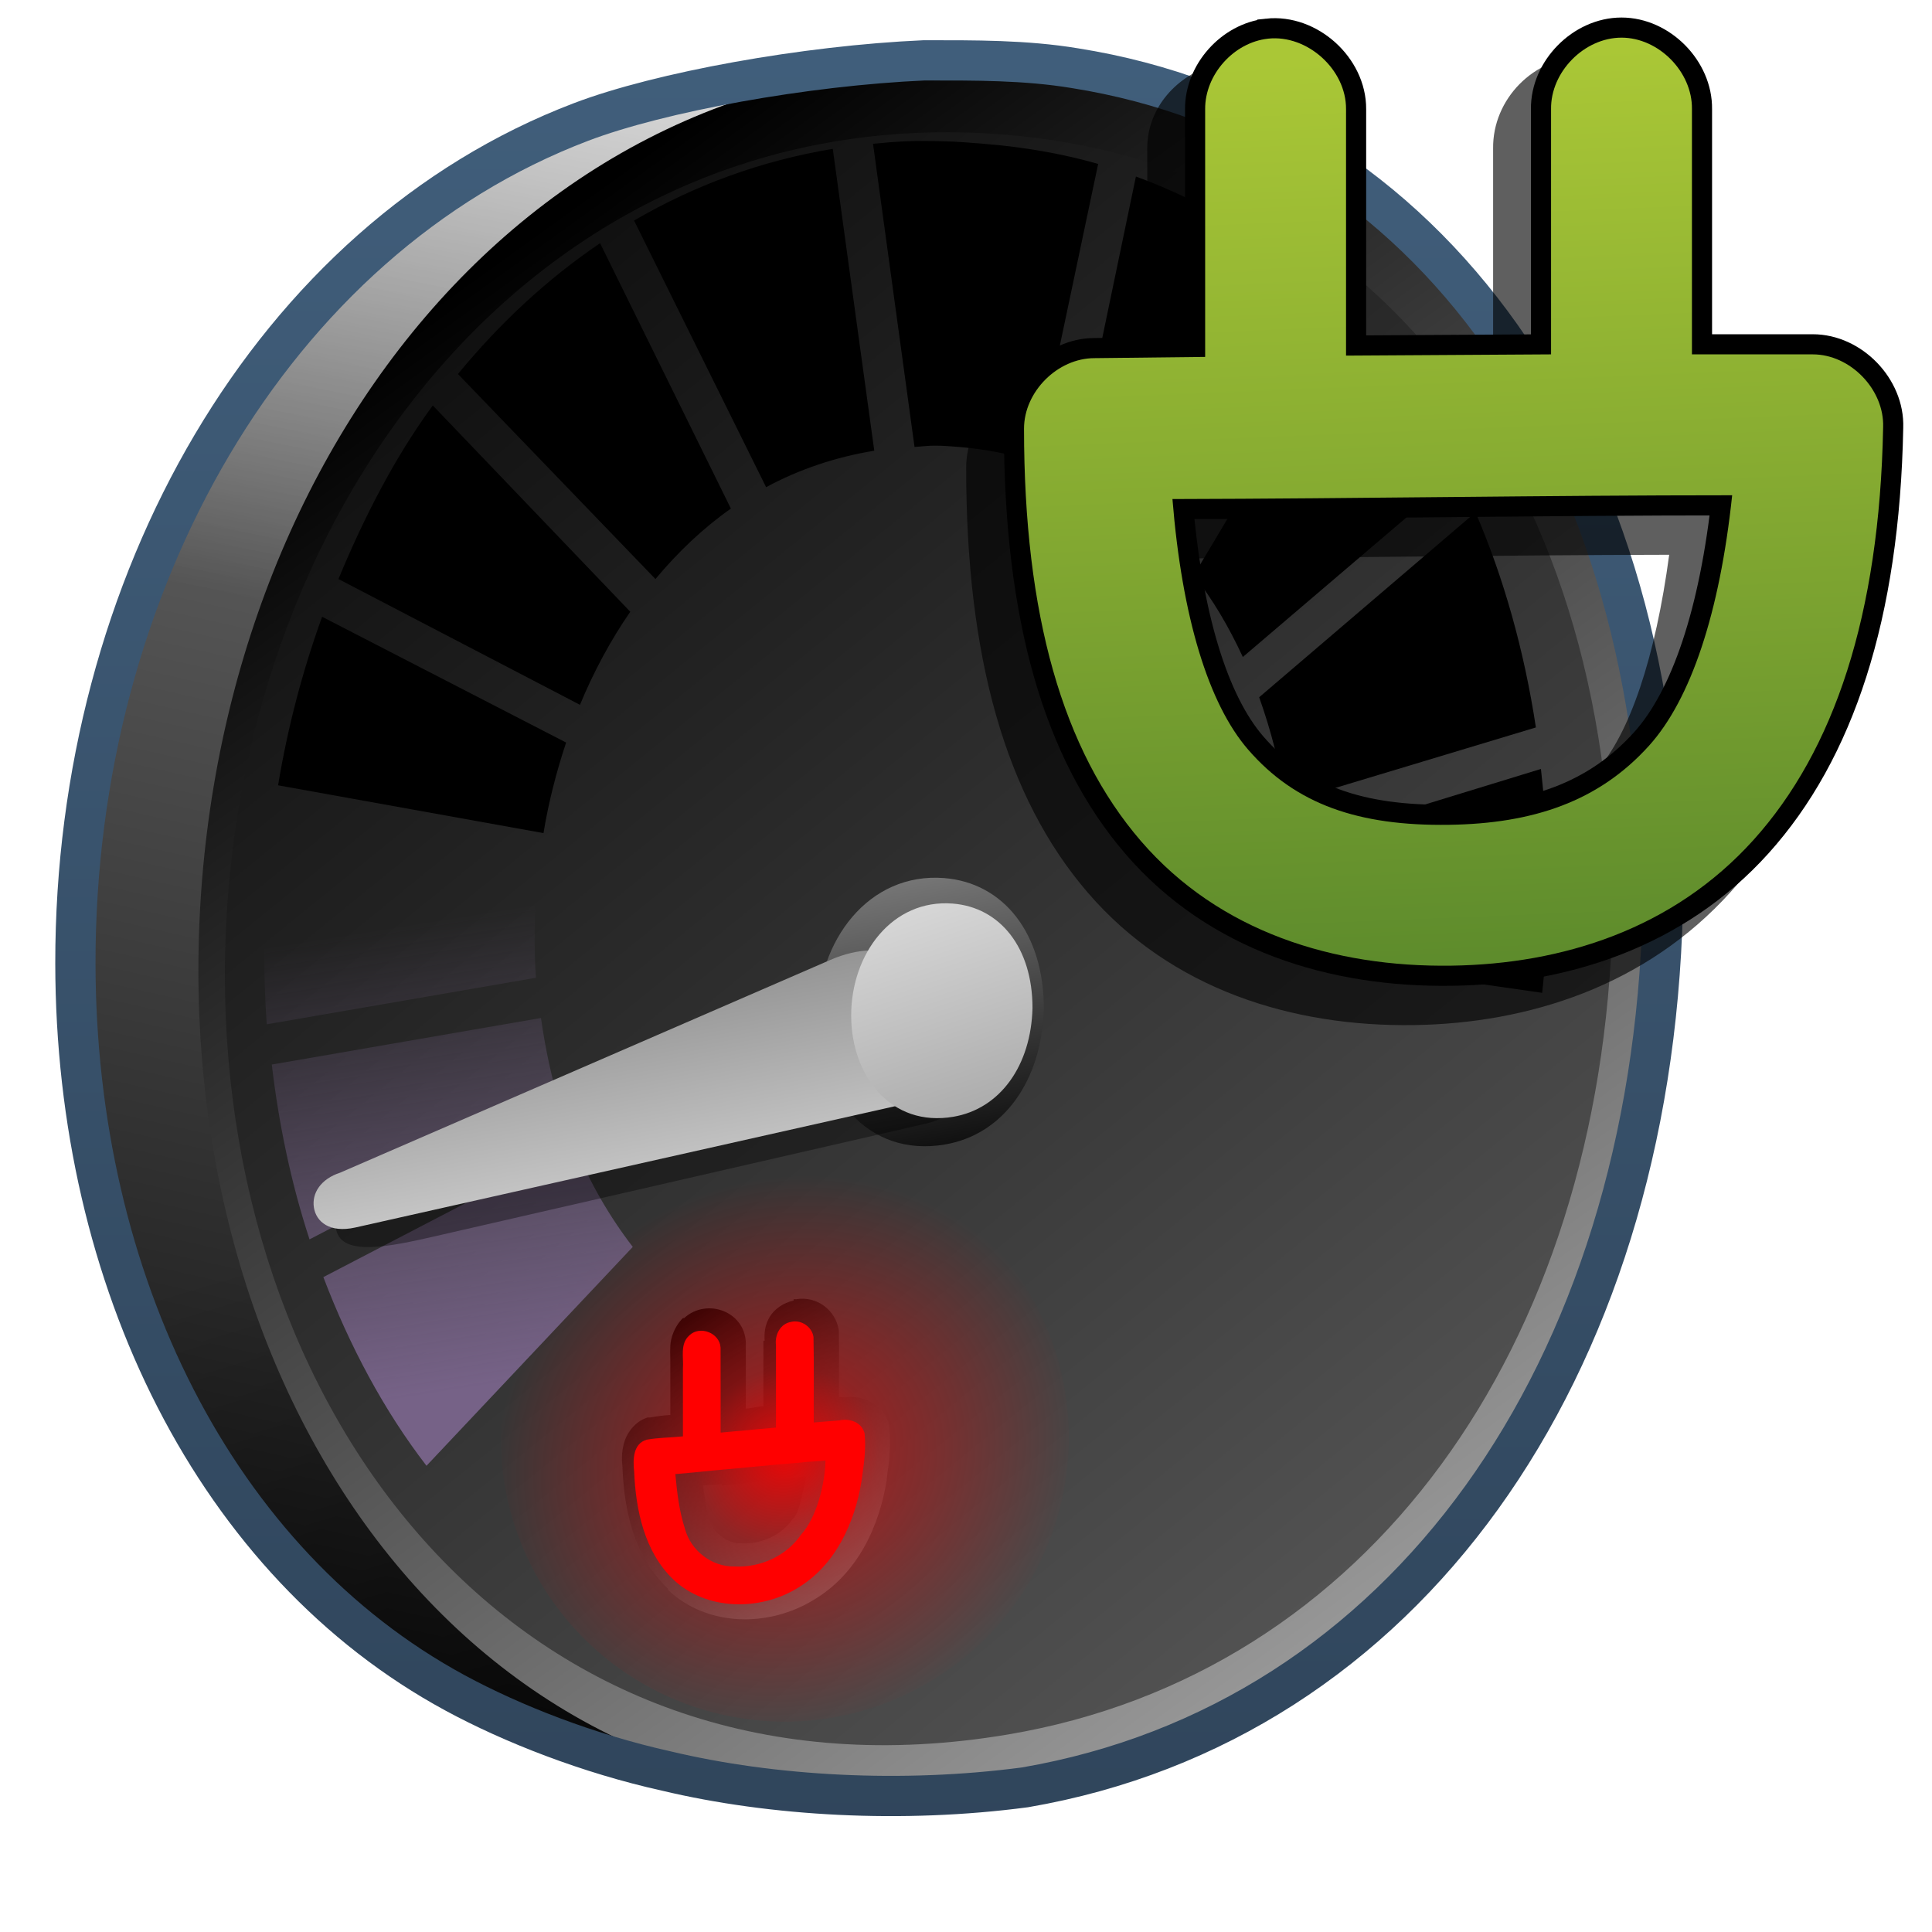 <?xml version="1.0" encoding="UTF-8" standalone="no"?>
<!-- Created with Inkscape (http://www.inkscape.org/) -->

<svg
   xmlns:dc="http://purl.org/dc/elements/1.1/"
   xmlns:cc="http://creativecommons.org/ns#"
   xmlns:rdf="http://www.w3.org/1999/02/22-rdf-syntax-ns#"
   xmlns:svg="http://www.w3.org/2000/svg"
   xmlns="http://www.w3.org/2000/svg"
   xmlns:xlink="http://www.w3.org/1999/xlink"
   xmlns:sodipodi="http://sodipodi.sourceforge.net/DTD/sodipodi-0.dtd"
   xmlns:inkscape="http://www.inkscape.org/namespaces/inkscape"
   width="136.533"
   height="136.533"
   id="svg17172"
   version="1.1"
   inkscape:version="0.92.1 r15371"
   sodipodi:docname="gpm-battery-010-charging.svg">
  <defs
     id="defs17174">
    <linearGradient
       inkscape:collect="always"
       xlink:href="#linearGradient13604-6-9"
       id="linearGradient19019"
       gradientUnits="userSpaceOnUse"
       gradientTransform="matrix(2.276,0,0,2.276,-1108.727,-1133.471)"
       x1="515.586"
       y1="952.83"
       x2="528.09"
       y2="990.234" />
    <linearGradient
       id="linearGradient13604-6-9">
      <stop
         id="stop13606-2-92"
         offset="0"
         style="stop-color:#ffffff;stop-opacity:1;" />
      <stop
         id="stop13608-7-53"
         offset="1"
         style="stop-color:#000000;stop-opacity:1;" />
    </linearGradient>
    <linearGradient
       inkscape:collect="always"
       xlink:href="#linearGradient13604-6-9"
       id="linearGradient19022"
       gradientUnits="userSpaceOnUse"
       gradientTransform="matrix(0.323,-2.696,2.82,0.208,-2820.847,2250.582)"
       x1="506.534"
       y1="958.873"
       x2="530.648"
       y2="952.201" />
    <linearGradient
       inkscape:collect="always"
       xlink:href="#linearGradient13604-6-9"
       id="linearGradient19026"
       gradientUnits="userSpaceOnUse"
       gradientTransform="matrix(2.844,0,0,2.844,-1403.028,-1680.506)"
       x1="514.493"
       y1="950.518"
       x2="517.498"
       y2="967.018" />
    <linearGradient
       inkscape:collect="always"
       xlink:href="#linearGradient5398-0-3"
       id="linearGradient19029"
       gradientUnits="userSpaceOnUse"
       gradientTransform="matrix(2.844,0,0,2.844,-207.104,-1688.206)"
       x1="84.875"
       y1="974.734"
       x2="83.031"
       y2="963.234" />
    <radialGradient
       inkscape:collect="always"
       xlink:href="#linearGradient12595-4"
       id="radialGradient18951"
       gradientUnits="userSpaceOnUse"
       gradientTransform="matrix(3.031,-1.898,1.754,2.801,-1206.1,-1923.937)"
       cx="-148.125"
       cy="975.268"
       fx="-148.125"
       fy="975.268"
       r="5.875" />
    <linearGradient
       id="linearGradient12595-4">
      <stop
         style="stop-color:#ff0000;stop-opacity:0.887;"
         offset="0"
         id="stop12597-9" />
      <stop
         id="stop12603-4"
         offset="0.317"
         style="stop-color:#ff0000;stop-opacity:0.417;" />
      <stop
         style="stop-color:#ff0000;stop-opacity:0;"
         offset="1"
         id="stop12599-2" />
    </linearGradient>
    <linearGradient
       inkscape:collect="always"
       xlink:href="#linearGradient13604-6-9"
       id="linearGradient19154"
       gradientUnits="userSpaceOnUse"
       gradientTransform="matrix(2.844,0,0,2.844,-492.806,-1686.195)"
       x1="200.438"
       y1="989.05"
       x2="189.375"
       y2="972.425" />
    <linearGradient
       inkscape:collect="always"
       xlink:href="#linearGradient9863-4-19"
       id="linearGradient19157"
       gradientUnits="userSpaceOnUse"
       gradientTransform="matrix(2.844,0,0,2.844,-811.384,-1458.639)"
       x1="308.688"
       y1="907.003"
       x2="308.688"
       y2="859.373" />
    <linearGradient
       id="linearGradient9863-4-19">
      <stop
         style="stop-color:#2f445a;stop-opacity:1;"
         offset="0"
         id="stop9865-0-6" />
      <stop
         style="stop-color:#415f7c;stop-opacity:1"
         offset="1"
         id="stop9867-6-57" />
    </linearGradient>
    <linearGradient
       inkscape:collect="always"
       xlink:href="#linearGradient13604-6-9"
       id="linearGradient19160"
       gradientUnits="userSpaceOnUse"
       gradientTransform="matrix(2.919,0,0,2.863,-1439.589,-1704.816)"
       x1="585.324"
       y1="1057.644"
       x2="492.583"
       y2="945.614" />
    <linearGradient
       inkscape:collect="always"
       xlink:href="#linearGradient5439-3-3"
       id="linearGradient19163"
       gradientUnits="userSpaceOnUse"
       gradientTransform="matrix(2.896,0,0,2.896,-1404.641,-1736.094)"
       x1="535.576"
       y1="1000.234"
       x2="496.846"
       y2="946.466" />
    <linearGradient
       id="linearGradient5439-3-3">
      <stop
         style="stop-color:#ffffff;stop-opacity:1;"
         offset="0"
         id="stop5441-29-50" />
      <stop
         style="stop-color:#000000;stop-opacity:1;"
         offset="1"
         id="stop5443-3-4" />
    </linearGradient>
    <linearGradient
       inkscape:collect="always"
       xlink:href="#linearGradient5344-50-4"
       id="linearGradient19166"
       gradientUnits="userSpaceOnUse"
       gradientTransform="matrix(2.896,0,0,2.896,-1404.641,-1736.094)"
       x1="504.93"
       y1="992.245"
       x2="497.82"
       y2="968.646" />
    <linearGradient
       id="linearGradient5344-50-4">
      <stop
         style="stop-color:#000000;stop-opacity:1;"
         offset="0"
         id="stop5346-2-9" />
      <stop
         style="stop-color:#000000;stop-opacity:0;"
         offset="1"
         id="stop5348-5-9" />
    </linearGradient>
    <linearGradient
       inkscape:collect="always"
       xlink:href="#linearGradient5362-7-4"
       id="linearGradient19169"
       gradientUnits="userSpaceOnUse"
       gradientTransform="matrix(2.896,0,0,2.896,-1404.641,-1736.094)"
       x1="502.979"
       y1="936.301"
       x2="499.436"
       y2="956.011" />
    <linearGradient
       id="linearGradient5362-7-4">
      <stop
         style="stop-color:#ffffff;stop-opacity:1;"
         offset="0"
         id="stop5364-61-9" />
      <stop
         style="stop-color:#ffffff;stop-opacity:0;"
         offset="1"
         id="stop5366-8-5" />
    </linearGradient>
    <linearGradient
       inkscape:collect="always"
       xlink:href="#linearGradient13604-6-9"
       id="linearGradient19172"
       gradientUnits="userSpaceOnUse"
       gradientTransform="matrix(2.896,0,0,2.896,-1404.641,-1736.094)"
       x1="506.147"
       y1="891.091"
       x2="484.666"
       y2="986.185" />
    <linearGradient
       inkscape:collect="always"
       xlink:href="#linearGradient13628-4-9"
       id="linearGradient20313"
       gradientUnits="userSpaceOnUse"
       gradientTransform="matrix(2.844,0,0,2.844,-1368.959,-625.283)"
       x1="516.262"
       y1="567.966"
       x2="517.189"
       y2="590.682" />
    <linearGradient
       id="linearGradient13628-4-9">
      <stop
         style="stop-color:#aac736;stop-opacity:1;"
         offset="0"
         id="stop13630-3-5" />
      <stop
         style="stop-color:#5d8b2c;stop-opacity:1;"
         offset="1"
         id="stop13632-1-4" />
    </linearGradient>
    <filter
       inkscape:collect="always"
       id="filter21405-5"
       style="color-interpolation-filters:sRGB">
      <feGaussianBlur
         inkscape:collect="always"
         stdDeviation="0.348"
         id="feGaussianBlur21407-3" />
    </filter>
    <linearGradient
       inkscape:collect="always"
       id="linearGradient5398-0-3">
      <stop
         style="stop-color:#766287;stop-opacity:1"
         offset="0"
         id="stop5400-0-6" />
      <stop
         style="stop-color:#766287;stop-opacity:0"
         offset="1"
         id="stop5402-5-7" />
    </linearGradient>
  </defs>
  <sodipodi:namedview
     id="base"
     pagecolor="#ffffff"
     bordercolor="#666666"
     borderopacity="1.0"
     inkscape:pageopacity="0.0"
     inkscape:pageshadow="2"
     inkscape:zoom="2.8"
     inkscape:cx="44.114331"
     inkscape:cy="67.186095"
     inkscape:document-units="px"
     inkscape:current-layer="layer1"
     showgrid="false"
     inkscape:showpageshadow="false"
     inkscape:window-width="1366"
     inkscape:window-height="714"
     inkscape:window-x="0"
     inkscape:window-y="26"
     inkscape:window-maximized="1" />
  <g
     inkscape:label="Capa 1"
     inkscape:groupmode="layer"
     id="layer1"
     transform="translate(0,-985.986)">
    <path
       inkscape:connector-curvature="0"
       inkscape:export-ydpi="90.041016"
       inkscape:export-xdpi="90.041016"
       inkscape:export-filename="/home/dafeba/DCV/tallerD/bocetos/bateria.png"
       sodipodi:nodetypes="csssssc"
       id="path66194"
       d="m 108.278,1049.996 c -0.811,31.84 -16.618,62.601 -43.787,62.781 -11.465,0.077 -24.137,-2.716 -32.331,-7.154 -16.935,-9.171 -26.773,-29.199 -26.793,-51.572 -0.023,-26.808 13.842,-51.125 35.679,-59.436 6.376,-2.427 18.866,-4.5 27.716,-4.409 23.07,0.236 39.516,26.328 39.516,59.79 z"
       style="display:inline;fill:url(#linearGradient19172);fill-opacity:1;stroke:none;stroke-width:1.067" />
    <path
       inkscape:connector-curvature="0"
       inkscape:export-ydpi="90.041016"
       inkscape:export-xdpi="90.041016"
       inkscape:export-filename="/home/dafeba/DCV/tallerD/bocetos/bateria.png"
       style="display:inline;fill:url(#linearGradient19169);fill-opacity:1;stroke:none;stroke-width:1.067"
       d="M 57.857,1052.603 8.252,1033.028 c 4.85,-16.986 15.597,-31 30.574,-37.514 6.948,-3.022 18.006,-5.454 26.609,-4.796 54.248,-6.94 25.568,62.835 -7.577,61.885 z"
       id="path66196"
       sodipodi:nodetypes="ccscc" />
    <path
       inkscape:connector-curvature="0"
       inkscape:export-ydpi="90.041016"
       inkscape:export-xdpi="90.041016"
       inkscape:export-filename="/home/dafeba/DCV/tallerD/bocetos/bateria.png"
       style="display:inline;fill:url(#linearGradient19166);fill-opacity:1;stroke:none;stroke-width:1.067"
       d="m 65.514,1112.776 c -8.476,1.218 -20.275,-2 -27.07,-4.375 -16.732,-5.848 -27.964,-21.324 -31.705,-40.202 -0.901,-4.548 22.182,-1.102 36.768,0.698 34.386,-2.039 77.958,27.821 22.007,43.879 z"
       id="path66198"
       sodipodi:nodetypes="csscc" />
    <path
       inkscape:connector-curvature="0"
       inkscape:export-ydpi="90.041016"
       inkscape:export-xdpi="90.041016"
       inkscape:export-filename="/home/dafeba/DCV/tallerD/bocetos/bateria.png"
       style="display:inline;fill:url(#linearGradient19163);fill-opacity:1;stroke:none;stroke-width:1.067"
       d="m 117.5,1050.246 c -0.811,32.706 -18.289,57.458 -45.08,62.065 -35.822,6.161 -58.368,-23.543 -58.4,-57.643 -0.033,-35.476 23.552,-66.706 57.949,-64.003 27.087,2.128 45.531,25.21 45.531,59.582 z"
       id="path66200"
       sodipodi:nodetypes="csssc" />
    <path
       inkscape:connector-curvature="0"
       style="display:inline;fill:url(#linearGradient19160);fill-opacity:1;stroke:none;stroke-width:1.067"
       d="m 113.959,1050.869 c -0.769,30.401 -17.332,53.408 -42.722,57.691 -33.948,5.727 -55.314,-21.884 -55.344,-53.581 -0.032,-32.977 22.319,-62.006 54.917,-59.493 25.67,1.978 43.149,23.433 43.149,55.383 z"
       id="path66202"
       sodipodi:nodetypes="csssc"
       inkscape:export-filename="/home/dafeba/DCV/tallerD/bocetos/bateria.png"
       inkscape:export-xdpi="90.041016"
       inkscape:export-ydpi="90.041016" />
    <path
       inkscape:connector-curvature="0"
       inkscape:export-ydpi="90.041016"
       inkscape:export-xdpi="90.041016"
       inkscape:export-filename="/home/dafeba/DCV/tallerD/bocetos/bateria.png"
       sodipodi:nodetypes="csssccccc"
       id="path66204"
       d="m 65.328,990.25 c -8.407,0.369 -18.688,2.232 -24.267,4.356 -21.837,8.311 -35.756,32.659 -35.733,59.467 0.02,22.373 9.909,42.385 26.844,51.556 4.033,2.184 9.405,4.29 14.924,5.515 7.495,1.785 16.674,2.301 25.343,1.152 26.792,-4.608 44.255,-29.339 45.067,-62.045 0,-32.682 -16.609,-55.484 -41.533,-59.444 -3.522,-0.583 -7.089,-0.556 -10.644,-0.556 z"
       style="display:inline;fill:none;stroke:url(#linearGradient19157);stroke-width:2.844;stroke-linecap:round;stroke-linejoin:round;stroke-miterlimit:4;stroke-dasharray:none;stroke-dashoffset:0;stroke-opacity:1" />
    <path
       style="color:#000000;font-style:normal;font-variant:normal;font-weight:normal;font-stretch:normal;font-size:medium;line-height:normal;font-family:'Bitstream Vera Sans';-inkscape-font-specification:'Bitstream Vera Sans';text-indent:0;text-align:start;text-decoration:none;text-decoration-line:none;letter-spacing:normal;word-spacing:normal;text-transform:none;writing-mode:lr-tb;direction:ltr;baseline-shift:baseline;text-anchor:start;display:inline;overflow:visible;visibility:visible;fill:url(#linearGradient19154);fill-opacity:1;fill-rule:nonzero;stroke:none;stroke-width:0.99px;marker:none;enable-background:accumulate"
       d="m 56.083,1077.805 v 0.089 c -0.73,0.162 -1.36,0.606 -1.689,1.155 -0.317,0.53 -0.401,1.091 -0.356,1.689 h -0.089 v 4.622 c -0.417,0.037 -0.828,0.139 -1.244,0.176 8e-4,-1.527 0.011,-3.084 0,-4.622 v -0.089 c -0.11,-2.175 -2.769,-3.139 -4.356,-1.689 h -0.089 c -0.602,0.589 -0.862,1.402 -0.889,1.956 -0.028,0.575 0.014,1.048 0,1.244 v 0.089 3.556 c -0.472,0.031 -0.888,0.082 -1.422,0.176 h -0.089 -0.089 c -0.937,0.282 -1.506,1.161 -1.689,1.867 -0.174,0.67 -0.138,1.225 -0.089,1.689 0.001,0.029 -0.001,0.06 0,0.089 0.129,2.872 0.773,6.144 3.2,8.445 v 0.089 c 2.847,2.671 7.186,2.629 10.311,0.711 3.123,-1.851 4.641,-5.231 5.156,-8.445 v -0.089 c 0.151,-1.092 0.328,-2.283 0.178,-3.644 v -0.089 -0.089 c -0.199,-0.793 -0.799,-1.399 -1.422,-1.689 -0.54,-0.25 -1.128,-0.347 -1.689,-0.267 h -0.267 -0.178 c 0.003,-1.513 0.03,-3.082 0,-4.622 v -0.089 c -0.213,-1.475 -1.58,-2.465 -3.022,-2.222 -0.063,0 -0.114,0 -0.178,0 z m 4,9.511 c 0.043,0 0.128,0 0.178,0 -0.017,0 -0.071,0.091 -0.089,0.089 0.028,0 0.066,0 0.089,0 0.05,0.828 -0.034,1.721 -0.178,2.756 -0.244,1.525 -0.891,2.92 -1.689,4.178 v -0.176 c 1.049,-1.589 1.651,-3.563 1.689,-5.244 l 0.089,-1.511 h -0.178 l 0.089,-0.089 z m -0.178,0.089 -1.333,0.176 c -0.162,0.029 -0.398,0.072 -0.711,0.089 -0.256,0 -0.531,0.051 -0.8,0.088 -0.059,0 -0.113,0 -0.178,0 -0.088,0 -0.179,0 -0.267,0 v -0.088 l 1.422,-0.176 1.867,-0.089 z m -13.333,1.334 c 0.05,0 0.126,0 0.178,0 l 0.089,1.244 c 0.117,1.302 0.362,2.704 0.8,4.089 -0.583,-1.365 -1,-2.85 -1.067,-4.444 v -0.089 c -0.034,-0.312 -0.028,-0.636 0,-0.8 z m 10.4,1.6 c -0.262,1.119 -0.458,2.465 -0.889,2.933 l -0.089,0.089 c -0.756,1.104 -2.179,1.758 -3.556,1.689 h -0.089 c -0.953,0.029 -1.973,-0.756 -2.222,-1.689 -0.233,-0.717 -0.339,-1.59 -0.444,-2.4 0.456,-0.043 0.877,-0.037 1.333,-0.088 v 0.088 c 2.011,-0.168 4.002,-0.468 5.956,-0.622 z m -9.244,3.822 c 0.271,0.917 0.817,1.707 1.511,2.311 -0.072,-0.06 -0.198,-0.029 -0.267,-0.089 -0.608,-0.576 -0.892,-1.43 -1.244,-2.222 z m 8.978,2.045 c -0.201,0.156 -0.314,0.403 -0.533,0.533 v 0.089 c -0.079,0.048 -0.185,0.043 -0.267,0.089 0.312,-0.165 0.517,-0.496 0.8,-0.711 z"
       id="path66206"
       inkscape:connector-curvature="0"
       inkscape:export-filename="/home/dafeba/DCV/tallerD/bocetos/bateria.png"
       inkscape:export-xdpi="90.041016"
       inkscape:export-ydpi="90.041016" />
    <path
       style="color:#000000;font-style:normal;font-variant:normal;font-weight:normal;font-stretch:normal;font-size:medium;line-height:normal;font-family:'Bitstream Vera Sans';-inkscape-font-specification:'Bitstream Vera Sans';text-indent:0;text-align:start;text-decoration:none;text-decoration-line:none;letter-spacing:normal;word-spacing:normal;text-transform:none;writing-mode:lr-tb;direction:ltr;baseline-shift:baseline;text-anchor:start;display:inline;overflow:visible;visibility:visible;fill:#ff0000;fill-opacity:1;stroke:none;stroke-width:0.99px;marker:none;enable-background:accumulate"
       d="m 55.905,1079.405 c -0.767,0.122 -1.164,0.926 -1.067,1.643 0,1.941 0,3.882 0,5.823 -1.304,0.119 -2.607,0.236 -3.911,0.356 -0.005,-2 0.009,-4 -0.005,-6 -0.053,-1.047 -1.469,-1.598 -2.215,-0.861 -0.667,0.603 -0.384,1.549 -0.445,2.337 0,1.597 0,3.193 0,4.79 -0.855,0.088 -1.724,0.085 -2.568,0.236 -0.971,0.293 -0.968,1.427 -0.879,2.248 0.113,2.732 0.732,5.699 2.793,7.654 2.331,2.187 6.106,2.205 8.749,0.583 2.659,-1.575 4.053,-4.606 4.526,-7.559 0.154,-1.113 0.34,-2.256 0.217,-3.377 -0.194,-0.774 -1.053,-1.08 -1.769,-0.916 -0.608,0.051 -1.216,0.102 -1.824,0.151 -0.011,-2.013 0.023,-4.029 -0.017,-6.041 -0.105,-0.723 -0.872,-1.242 -1.582,-1.07 z m 0.711,15.022 c -1.039,1.519 -2.882,2.352 -4.704,2.261 -1.603,0.034 -3.095,-1.118 -3.506,-2.661 -0.406,-1.25 -0.562,-2.563 -0.679,-3.867 0.904,-0.082 1.818,-0.159 2.709,-0.259 2.075,-0.173 4.157,-0.405 6.225,-0.563 0.331,-0.063 1.16,-0.068 1.674,-0.142 -0.038,1.693 -0.632,4.051 -1.72,5.233 z"
       id="path66210"
       inkscape:connector-curvature="0"
       sodipodi:nodetypes="ccccccccccccccccccccccccccc"
       inkscape:export-filename="/home/dafeba/DCV/tallerD/bocetos/bateria.png"
       inkscape:export-xdpi="90.041016"
       inkscape:export-ydpi="90.041016" />
    <circle
       id="path66446"
       style="color:#000000;display:inline;overflow:visible;visibility:visible;fill:url(#radialGradient18951);fill-opacity:1;fill-rule:nonzero;stroke:none;stroke-width:20.505;marker:none;enable-background:accumulate"
       cx="55.458"
       cy="1087.577"
       r="20.077" />
    <path
       id="path66550"
       d="m 64.007,995.972 c -0.791,0.034 -1.535,0.102 -2.311,0.176 l 2.933,21.422 c 0.51,-0.028 0.99,-0.099 1.511,-0.088 0.545,0 1.044,0.043 1.6,0.088 1.901,0.154 3.704,0.503 5.422,1.067 l 4.444,-21.067 c -2.577,-0.737 -5.289,-1.198 -8.089,-1.422 -0.943,-0.077 -1.92,-0.162 -2.844,-0.176 -0.895,-0.029 -1.79,-0.037 -2.667,0 z m -5.156,0.533 c -5.061,0.84 -9.785,2.582 -14.044,5.067 l 0.089,0.176 9.244,18.667 c 2.344,-1.268 4.924,-2.131 7.644,-2.578 l -2.933,-21.333 z m 21.422,1.956 -4.444,21.333 c 2.414,1.156 4.654,2.683 6.578,4.622 l 10.756,-18.133 c -3.774,-3.42 -8.085,-6.071 -12.889,-7.822 z"
       style="display:inline;fill:#000000;fill-opacity:1;stroke:none;stroke-width:1.067"
       inkscape:connector-curvature="0"
       inkscape:export-filename="/home/dafeba/DCV/tallerD/bocetos/bateria.png"
       inkscape:export-xdpi="90.041016"
       inkscape:export-ydpi="90.041016" />
    <path
       id="path66552"
       d="m 42.407,1003.172 c -3.731,2.525 -7.106,5.667 -10.044,9.245 l 13.956,14.489 c 1.591,-1.903 3.362,-3.596 5.333,-4.978 z m -11.822,11.467 c -2.687,3.668 -4.846,7.874 -6.667,12.267 l 17.067,8.889 c 0.977,-2.357 2.169,-4.568 3.556,-6.578 z m -7.822,14.933 c -1.373,3.797 -2.427,7.779 -3.111,11.911 l 18.756,3.378 c 0.364,-2.214 0.915,-4.34 1.6,-6.4 z"
       style="display:inline;fill:#000000;fill-opacity:1;stroke:none;stroke-width:1.067"
       inkscape:connector-curvature="0"
       inkscape:export-filename="/home/dafeba/DCV/tallerD/bocetos/bateria.png"
       inkscape:export-xdpi="90.041016"
       inkscape:export-ydpi="90.041016" />
    <path
       id="path66554"
       d="m 95.296,1008.327 -10.933,18.311 c 1.339,1.709 2.489,3.662 3.467,5.778 l 15.111,-12.889 c -2.117,-4.233 -4.614,-8.024 -7.644,-11.2 z m 8.978,13.867 -15.289,13.066 c 0.817,2.311 1.484,4.787 1.867,7.467 l 17.689,-5.333 c -0.843,-5.533 -2.3,-10.632 -4.267,-15.2 z m 4.622,18.133 -17.689,5.422 c 0.096,1.248 0.089,2.509 0.089,3.822 -0.032,1.35 -0.135,2.703 -0.267,4 l 17.956,2.578 c 0.239,-2.23 0.388,-4.519 0.444,-6.845 0,-3.114 -0.21,-6.082 -0.533,-8.978 z"
       style="display:inline;fill:#000000;fill-opacity:1;stroke:none;stroke-width:1.067"
       inkscape:connector-curvature="0"
       inkscape:export-filename="/home/dafeba/DCV/tallerD/bocetos/bateria.png"
       inkscape:export-xdpi="90.041016"
       inkscape:export-ydpi="90.041016" />
    <path
       id="path66556"
       d="m 19.207,1044.327 c -0.362,2.921 -0.536,5.878 -0.533,8.889 0.002,1.724 0.05,3.462 0.178,5.156 l 19.022,-3.289 c -0.077,-1.033 -0.088,-2.06 -0.089,-3.111 -0.001,-1.435 0.043,-2.864 0.178,-4.267 l -18.756,-3.378 z m 19.022,13.6 -19.022,3.289 c 0.508,4.294 1.377,8.419 2.667,12.356 l 17.778,-9.244 c -0.656,-2.04 -1.106,-4.196 -1.422,-6.4 z m 2.4,9.067 -17.778,9.244 c 1.861,4.882 4.274,9.416 7.289,13.333 l 14.578,-15.467 c -1.63,-2.121 -3.013,-4.497 -4.089,-7.111 z"
       style="display:inline;fill:url(#linearGradient19029);fill-opacity:1;stroke:none;stroke-width:1.067"
       inkscape:connector-curvature="0"
       inkscape:export-filename="/home/dafeba/DCV/tallerD/bocetos/bateria.png"
       inkscape:export-xdpi="90.041016"
       inkscape:export-ydpi="90.041016" />
    <path
       sodipodi:nodetypes="csssc"
       id="path66566"
       d="m 73.766,1057.26 c -0.125,5.061 -2.83,8.892 -6.976,9.604 -5.544,0.954 -9.033,-3.643 -9.038,-8.92 -0.005,-5.49 3.645,-10.323 8.968,-9.905 4.192,0.329 7.046,3.901 7.046,9.221 z"
       style="display:inline;fill:url(#linearGradient19026);fill-opacity:1;stroke:none;stroke-width:1.067"
       inkscape:export-filename="/home/dafeba/DCV/tallerD/bocetos/bateria.png"
       inkscape:export-xdpi="90.041016"
       inkscape:export-ydpi="90.041016"
       inkscape:connector-curvature="0" />
    <path
       style="display:inline;fill:#000000;fill-opacity:0.37;stroke:none;stroke-width:1.067"
       d="m 23.763,1072.917 c 0.429,1.897 3.855,1.151 7.062,0.416 l 34.583,-7.934 c 3.879,-0.87 4.312,-5.453 3.478,-7.559 -0.989,-2.498 -4.125,-5.544 -8.249,-3.731 l -31.234,14.536 c -3.007,1.218 -5.971,2.446 -5.639,4.274 z"
       id="path66568"
       inkscape:connector-curvature="0"
       sodipodi:nodetypes="cccsccc"
       inkscape:transform-center-x="6.7370988"
       inkscape:transform-center-y="1.4326614"
       inkscape:export-filename="/home/dafeba/DCV/tallerD/bocetos/bateria.png"
       inkscape:export-xdpi="90.041016"
       inkscape:export-ydpi="90.041016" />
    <path
       inkscape:export-ydpi="90.041016"
       inkscape:export-xdpi="90.041016"
       inkscape:export-filename="/home/dafeba/DCV/tallerD/bocetos/bateria.png"
       inkscape:transform-center-y="2.2031049"
       inkscape:transform-center-x="6.8185882"
       sodipodi:nodetypes="csccscc"
       inkscape:connector-curvature="0"
       id="path66570"
       d="m 24.038,1068.858 c -1.369,0.445 -2.013,1.45 -1.855,2.462 0.156,0.995 1.095,1.818 2.919,1.415 l 38.125,-8.568 c 3.879,-0.87 4.312,-5.453 3.478,-7.559 -0.989,-2.498 -3.924,-4.587 -8.048,-2.774 z"
       style="display:inline;fill:url(#linearGradient19022);stroke:none;stroke-width:1.067" />
    <path
       inkscape:connector-curvature="0"
       inkscape:export-ydpi="90.041016"
       inkscape:export-xdpi="90.041016"
       inkscape:export-filename="/home/dafeba/DCV/tallerD/bocetos/bateria.png"
       style="display:inline;fill:url(#linearGradient19019);fill-opacity:1;stroke:none;stroke-width:1.067"
       d="m 72.966,1057.219 c -0.1,4.05 -2.265,7.115 -5.582,7.686 -4.436,0.763 -7.228,-2.915 -7.232,-7.138 -0.005,-4.393 2.916,-8.26 7.176,-7.926 3.354,0.265 5.638,3.122 5.638,7.378 z"
       id="path66572"
       sodipodi:nodetypes="csssc" />
    <path
       transform="matrix(2.844,0,0,2.844,-947.917,-1231.083)"
       style="color:#000000;font-style:normal;font-variant:normal;font-weight:normal;font-stretch:normal;font-size:medium;line-height:normal;font-family:'Bitstream Vera Sans';-inkscape-font-specification:'Bitstream Vera Sans';text-indent:0;text-align:start;text-decoration:none;text-decoration-line:none;letter-spacing:normal;word-spacing:normal;text-transform:none;writing-mode:lr-tb;direction:ltr;baseline-shift:baseline;text-anchor:start;display:inline;overflow:visible;visibility:visible;fill:#000000;fill-opacity:0.626;fill-rule:nonzero;stroke:none;stroke-width:1;marker:none;filter:url(#filter21405-5);enable-background:accumulate"
       d="m 372.656,780.971 c -1.231,0 -2.267,1.05 -2.25,2.281 v 5.594 l -4.094,0.031 v -5.625 c 0.008,-1.312 -1.196,-2.39 -2.5,-2.25 l -0.25,0.031 -0.062,0.125 c -0.952,0.27 -1.693,1.081 -1.688,2.094 v 5.656 l -2.25,0.031 c -1.22,1e-4 -2.25,1.03 -2.25,2.25 0,4.689 0.973,8.178 3.031,10.562 2.066,2.393 5.068,3.326 8.094,3.281 2.841,-0.042 5.764,-0.969 7.875,-3.312 2.106,-2.339 3.253,-5.818 3.344,-10.562 0.044,-1.248 -1.001,-2.313 -2.25,-2.312 h -2.5 v -5.594 c 0.017,-1.231 -1.019,-2.281 -2.25,-2.281 z m 2.125,12.375 c -0.34,2.539 -0.98,4.45 -1.812,5.375 -1.153,1.28 -2.596,1.783 -4.594,1.812 -2.168,0.032 -3.546,-0.468 -4.625,-1.719 -0.78,-0.903 -1.379,-2.82 -1.656,-5.375 4.234,-0.012 8.471,-0.087 12.688,-0.094 z"
       id="path20279"
       inkscape:connector-curvature="0"
       inkscape:export-filename="/home/dafeba/DCV/tallerD/bocetos/bateria.png"
       inkscape:export-xdpi="90.041016"
       inkscape:export-ydpi="90.041016" />
    <path
       sodipodi:nodetypes="cccccscsccccscccccccssscc"
       inkscape:connector-curvature="0"
       id="path20281"
       d="m 89.611,988.719 c -2.424,0.262 -4.458,2.54 -4.444,4.978 v 17.511 l -7.822,0.088 c -2.606,0 -4.978,2.371 -4.978,4.978 0,13.142 2.719,22.729 8.267,29.155 5.548,6.426 13.647,8.922 21.956,8.8 7.796,-0.114 15.642,-2.569 21.333,-8.889 5.691,-6.32 8.902,-15.875 9.156,-29.156 0.095,-2.665 -2.311,-5.157 -4.978,-5.155 h -8.533 v -17.333 c 0.037,-2.63 -2.348,-5.049 -4.978,-5.049 -2.63,0 -5.015,2.419 -4.978,5.049 v 17.333 l -14.489,0.088 v -17.422 c 0.017,-2.794 -2.733,-5.277 -5.511,-4.978 z m 32.8,32.267 c -0.882,8.338 -2.932,14.429 -5.867,17.689 -3.566,3.96 -8.214,5.513 -14.133,5.6 -6.404,0.094 -10.866,-1.446 -14.222,-5.333 -2.773,-3.212 -4.657,-9.303 -5.333,-17.689 13.183,-0.029 26.4,-0.267 39.556,-0.267 z"
       style="color:#000000;font-style:normal;font-variant:normal;font-weight:normal;font-stretch:normal;font-size:medium;line-height:normal;font-family:'Bitstream Vera Sans';-inkscape-font-specification:'Bitstream Vera Sans';text-indent:0;text-align:start;text-decoration:none;text-decoration-line:none;letter-spacing:normal;word-spacing:normal;text-transform:none;writing-mode:lr-tb;direction:ltr;baseline-shift:baseline;text-anchor:start;display:inline;overflow:visible;visibility:visible;fill:#ff0000;fill-opacity:1;stroke:#000000;stroke-width:2.844;stroke-miterlimit:4;stroke-dasharray:none;marker:none;enable-background:accumulate"
       inkscape:export-filename="/home/dafeba/DCV/tallerD/bocetos/bateria.png"
       inkscape:export-xdpi="90.041016"
       inkscape:export-ydpi="90.041016" />
    <path
       style="color:#000000;font-style:normal;font-variant:normal;font-weight:normal;font-stretch:normal;font-size:medium;line-height:normal;font-family:'Bitstream Vera Sans';-inkscape-font-specification:'Bitstream Vera Sans';text-indent:0;text-align:start;text-decoration:none;text-decoration-line:none;letter-spacing:normal;word-spacing:normal;text-transform:none;writing-mode:lr-tb;direction:ltr;baseline-shift:baseline;text-anchor:start;display:inline;overflow:visible;visibility:visible;fill:url(#linearGradient20313);fill-opacity:1;stroke:none;stroke-width:0.533;marker:none;enable-background:accumulate"
       d="m 89.611,988.719 c -2.424,0.262 -4.458,2.54 -4.444,4.978 v 17.511 l -7.822,0.088 c -2.606,0 -4.978,2.371 -4.978,4.978 0,13.142 2.719,22.729 8.267,29.155 5.548,6.426 13.647,8.922 21.956,8.8 7.796,-0.114 15.642,-2.569 21.333,-8.889 5.691,-6.32 8.902,-15.875 9.156,-29.156 0.095,-2.665 -2.311,-5.157 -4.978,-5.155 h -8.533 v -17.333 c 0.037,-2.63 -2.348,-5.049 -4.978,-5.049 -2.63,0 -5.015,2.419 -4.978,5.049 v 17.333 l -14.489,0.088 v -17.422 c 0.017,-2.794 -2.733,-5.277 -5.511,-4.978 z m 32.8,32.267 c -0.882,8.338 -2.932,14.429 -5.867,17.689 -3.566,3.96 -8.214,5.513 -14.133,5.6 -6.404,0.094 -10.866,-1.446 -14.222,-5.333 -2.773,-3.212 -4.657,-9.303 -5.333,-17.689 13.183,-0.029 26.4,-0.267 39.556,-0.267 z"
       id="path20283"
       inkscape:connector-curvature="0"
       sodipodi:nodetypes="cccccscsccccscccccccssscc"
       inkscape:export-filename="/home/dafeba/DCV/tallerD/bocetos/bateria.png"
       inkscape:export-xdpi="90.041016"
       inkscape:export-ydpi="90.041016" />
  </g>
</svg>
